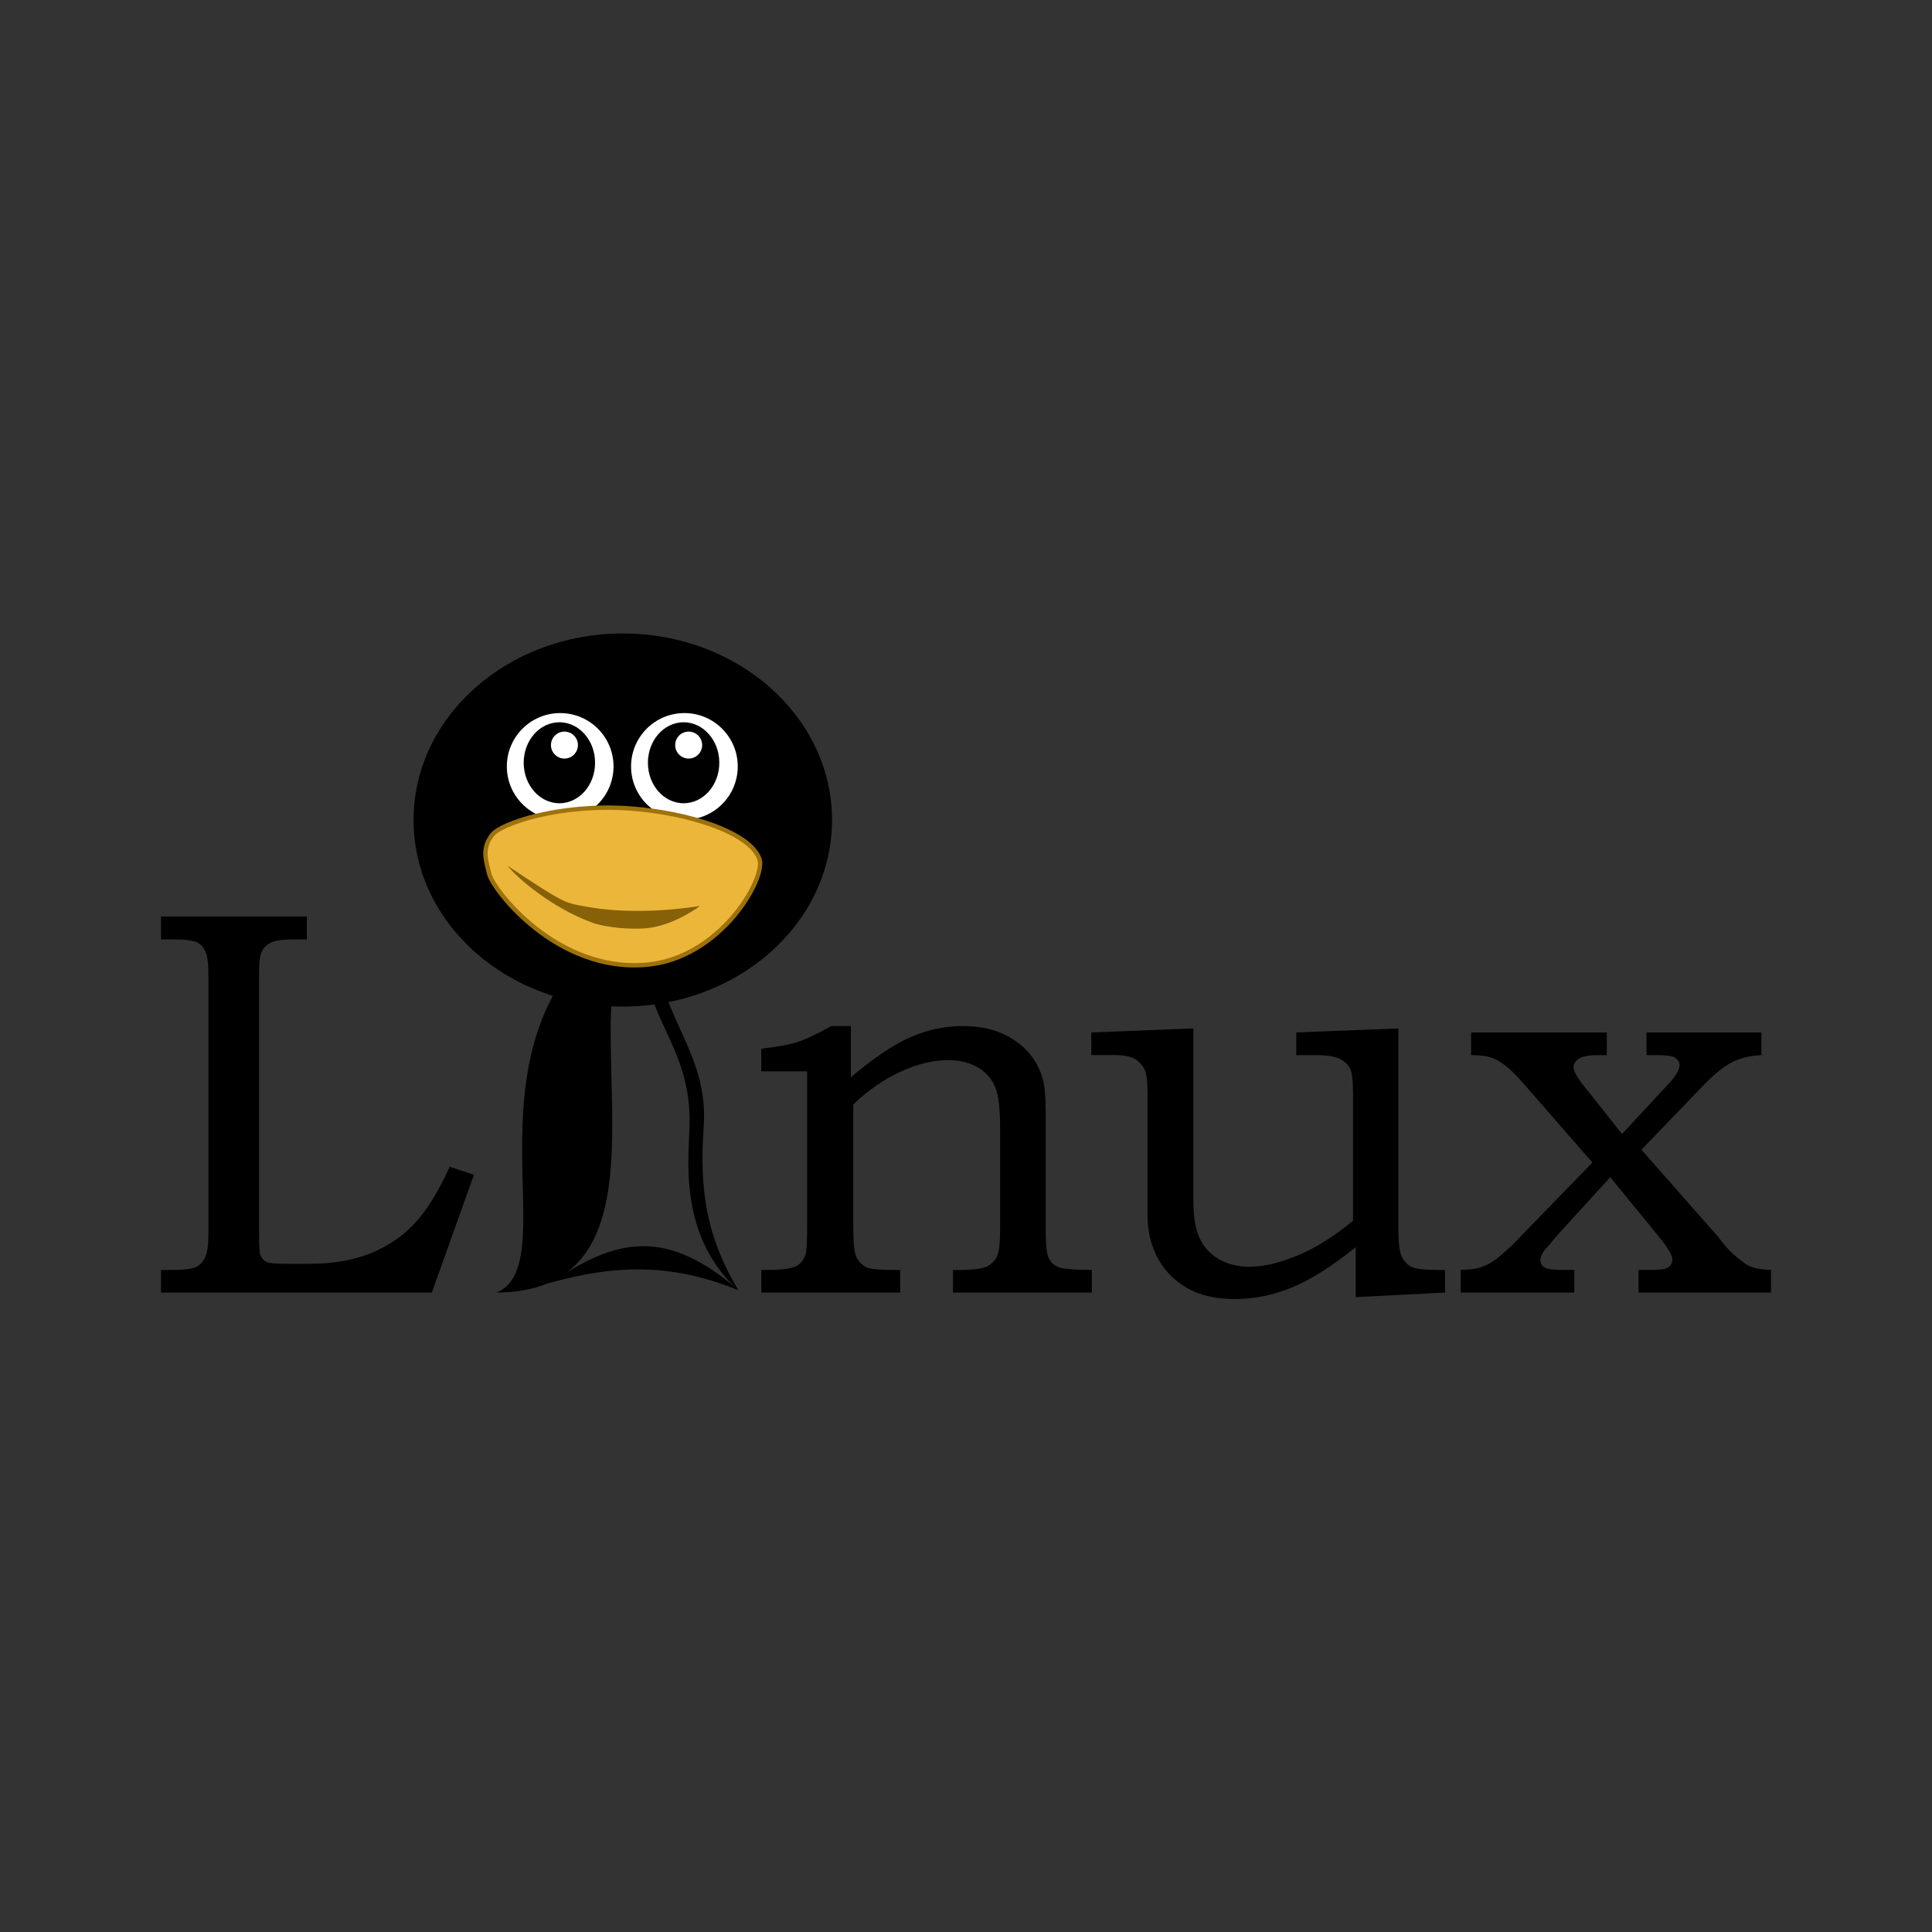 <svg:svg xmlns:dc="http://purl.org/dc/elements/1.1/" xmlns:ns1="http://sodipodi.sourceforge.net/DTD/sodipodi-0.dtd" xmlns:ns2="http://www.inkscape.org/namespaces/inkscape" xmlns:ns4="http://creativecommons.org/ns#" xmlns:rdf="http://www.w3.org/1999/02/22-rdf-syntax-ns#" xmlns:svg="http://www.w3.org/2000/svg" height="468.4" id="svg943" version="1.1" viewBox="-39.041 -153.469 468.4 468.4" width="468.4" ns1:docname="Anonymous_linux_powered[1].svg" ns1:version="0.32" ns2:version="0.48.0 r9654">
  <svg:rect x="-39.041" y="-153.469" width="468.4" height="468.4" fill="#333333" stroke="none"/>
  <ns1:namedview bordercolor="#666666" borderopacity="1.0" fit-margin-bottom="0" fit-margin-left="0" fit-margin-right="0" fit-margin-top="0" id="base" pagecolor="#ffffff" showgrid="false" ns2:current-layer="svg943" ns2:cx="152.64329" ns2:cy="36.066117" ns2:pageopacity="0.0" ns2:pageshadow="2" ns2:window-height="1138" ns2:window-maximized="1" ns2:window-width="1920" ns2:window-x="-8" ns2:window-y="-8" ns2:zoom="1.6609954" />
  <svg:g id="g3479" transform="translate(-17.435 50.989)">
    <svg:path class="fil0" d="m335.06 45.852h32.893v5.493h-2.262c-1.357 0-2.52 0.129-3.619 0.452-0.646 0.194-1.163 0.517-1.616 1.034-0.388 0.452-0.582 0.969-0.582 1.357 0 1.034 0.84 2.52 2.456 4.524l9.306 11.761 10.921-11.761c2.068-2.133 3.037-3.813 3.037-4.911 0-0.775-0.388-1.357-1.034-1.81-0.711-0.452-2.197-0.646-4.524-0.646h-2.456v-5.493h27.853v5.493c-2.714 0.129-5.105 0.711-7.044 1.68-2.003 1.034-4.394 2.908-7.044 5.687l-14.993 15.574 18.676 21.197 0.711 0.969c1.81 2.326 3.877 4.2 6.139 5.687 1.228 0.775 3.231 1.228 5.881 1.292v5.493h-32.118v-5.493h2.779c2.068 0 3.425-0.129 4.007-0.388 0.905-0.452 1.422-1.163 1.422-2.197 0-0.969-1.099-2.779-3.167-5.364l-11.891-14.54-13.248 14.54-1.292 1.616-0.711 0.775c-1.099 1.163-1.68 2.197-1.68 3.102 0 0.84 0.323 1.486 1.034 1.874 0.646 0.388 2.197 0.582 4.524 0.582h2.65v5.493h-27.53v-5.493c2.133-0.065 3.813-0.258 5.041-0.711 1.163-0.388 2.391-1.034 3.49-1.874 2.003-1.616 3.36-2.843 4.265-3.748l19.12-19.709-16.28-18.676c-2.003-2.326-3.619-3.942-4.847-4.847-1.163-0.905-2.391-1.616-3.49-1.939-1.163-0.388-2.714-0.582-4.782-0.582v-5.493zm-92.089 0 24.751-0.969v42.07c0 3.683 0.517 6.656 1.551 8.853 0.969 2.133 2.585 3.813 4.653 5.041 2.133 1.163 4.588 1.81 7.432 1.81 3.49 0 7.432-0.969 11.891-2.843 4.394-1.874 8.789-4.653 13.183-8.336v-30.438c0-3.231-0.194-5.364-0.711-6.398-0.452-0.969-1.357-1.81-2.52-2.391-1.228-0.582-3.167-0.905-5.752-0.905h-4.782v-5.493l24.751-0.969v48.726c0 3.167 0.258 5.299 0.775 6.527 0.582 1.163 1.357 2.003 2.326 2.52 1.034 0.517 3.102 0.775 6.204 0.775h2.003v5.493l-21.649 1.099v-12.085c-6.01 4.782-11.18 8.013-15.639 9.823s-8.983 2.714-13.571 2.714c-3.36 0-6.333-0.452-8.853-1.357-2.456-0.905-4.718-2.326-6.592-4.136s-3.36-4.007-4.33-6.592c-1.034-2.585-1.486-5.299-1.486-8.207v-29.791c0-2.65-0.259-4.459-0.711-5.558-0.517-1.034-1.292-1.939-2.391-2.585-1.099-0.582-2.65-0.905-4.588-0.905h-5.945v-5.493zm-80.004 9.435v-5.493c3.877-0.452 6.785-0.969 8.724-1.616 1.874-0.582 4.653-1.874 8.272-3.877h4.718v12.408c5.752-4.847 10.663-8.143 14.734-9.823 4.071-1.745 8.207-2.585 12.343-2.585 3.619 0 6.785 0.582 9.5 1.745 2.779 1.228 5.041 2.908 6.721 4.911s2.843 4.394 3.425 6.979c0.323 1.616 0.517 4.071 0.517 7.303v28.757c0 3.425 0.259 5.687 0.775 6.656 0.452 0.969 1.292 1.68 2.391 2.133 1.034 0.388 3.748 0.646 8.013 0.646v5.493h-33.669v-5.493h1.874c3.102 0 5.234-0.323 6.398-0.84 1.099-0.582 1.939-1.422 2.456-2.52 0.452-1.034 0.711-3.296 0.711-6.656v-24.04c0-4.976-0.388-8.401-1.228-10.34-0.775-1.874-2.133-3.49-4.071-4.653s-4.394-1.81-7.367-1.81c-3.554 0-7.303 0.905-11.309 2.714-4.007 1.81-7.884 4.459-11.632 8.013v30.115c0 3.36 0.258 5.687 0.711 6.785 0.517 1.163 1.422 2.003 2.456 2.585 0.775 0.388 2.908 0.646 6.333 0.646h1.874v5.493h-33.669v-5.493h1.616c3.296 0 5.493-0.323 6.656-0.84s2.003-1.551 2.456-2.908c0.259-0.646 0.388-3.102 0.388-7.173v-37.223h-11.115zm-145.54-37.546h35.349v5.558h-3.231c-2.52 0-4.33 0.258-5.364 0.711-1.034 0.517-1.81 1.163-2.262 2.133-0.517 0.905-0.711 2.52-0.711 4.911v63.525c0 2.908 0.065 4.653 0.323 5.234 0.258 0.775 0.84 1.357 1.68 1.745 0.582 0.259 2.391 0.388 5.299 0.388h4.911c5.622 0 10.469-0.84 14.605-2.456 4.136-1.68 7.755-4.007 10.728-7.173 2.973-3.102 5.881-7.755 8.66-13.894l5.881 1.939-10.211 28.564h-65.657v-5.493h2.908c2.779 0 4.653-0.258 5.622-0.711 0.969-0.517 1.68-1.292 2.197-2.391 0.517-1.099 0.775-3.037 0.775-5.752v-61.974c0-3.167-0.194-5.234-0.711-6.333-0.452-1.042-1.163-1.817-2.067-2.27-0.905-0.452-2.844-0.711-5.816-0.711h-2.908v-5.558zm93.446 89.051c-3.296 1.357-7.303 2.068-12.085 2.133 18.676-7.819-14.863-68.372 38.839-95.384-4.33 25.397 12.86 34.121 11.374 55.059-1.099 15.704 0.711 26.819 8.401 39.743-15.51-6.269-28.887-6.592-46.529-1.551zm4.782-2.65c14.799-9.306 26.108-8.918 40.907 3.425-13.64-13.046-11.18-31.4-10.99-39.025 0.71-23.588-17.44-29.081-8.27-54.607-23.33 12.666 2.13 72.766-21.65 90.212z" id="path13" style="fill-rule:evenodd" ns2:connector-curvature="0" />
    <svg:g id="g3406" transform="matrix(.409 0 0 .409 -195.76 96.436)">
      <svg:path d="m919.01-249.6c0 61.075-55.529 110.59-124.03 110.59-34.068 0-64.927-12.247-87.343-32.072-22.655-20.037-36.684-47.814-36.684-78.513 0-61.075 55.529-110.59 124.03-110.59 68.498 0 124.03 49.511 124.03 110.59z" id="path4205" style="fill:#000000" ns1:nodetypes="ssssss" ns2:connector-curvature="0" />
      <svg:g id="g5056-2-7-6" transform="matrix(7.564 0 0 7.564 611.39 -442.23)" ns2:export-filename="/Users/mdespont/Desktop/recherche en cours/kong/path5090.png" ns2:export-xdpi="1256.7957" ns2:export-ydpi="1256.7957">
        <svg:g id="g5058-1-5-0" transform="matrix(.411 0 0 .411 37.955 10.947)">
          <svg:path d="m177.14 592.36c0 31.559-25.584 57.143-57.143 57.143s-57.143-25.584-57.143-57.143 25.584-57.143 57.143-57.143 57.143 25.584 57.143 57.143z" id="path5060-6-7-9" style="fill:#ffffff" transform="matrix(.178 0 0 .178 -42.905 -80.331)" ns1:cx="120" ns1:cy="592.36218" ns1:rx="57.142857" ns1:ry="57.142857" ns1:type="arc" />
          <svg:path d="m177.14 592.36c0 31.559-25.584 57.143-57.143 57.143s-57.143-25.584-57.143-57.143 25.584-57.143 57.143-57.143 57.143 25.584 57.143 57.143z" id="path5062-8-8-5" style="stroke:#000000;stroke-width:.1;fill:#000000" transform="matrix(.119 0 0 .135 -35.976 -55.558)" ns1:cx="120" ns1:cy="592.36218" ns1:rx="57.142857" ns1:ry="57.142857" ns1:type="arc" />
          <svg:path d="m177.14 592.36c0 31.559-25.584 57.143-57.143 57.143s-57.143-25.584-57.143-57.143 25.584-57.143 57.143-57.143 57.143 25.584 57.143 57.143z" id="path5064-5-2-8" style="stroke:#000000;stroke-width:.1;fill:#ffffff" transform="matrix(.045 0 0 .045 -26.134 -5.617)" ns1:cx="120" ns1:cy="592.36218" ns1:rx="57.142857" ns1:ry="57.142857" ns1:type="arc" />
        </svg:g>
        <svg:g id="g5066-7-7-9" transform="matrix(.411 0 0 .411 28.22 10.947)">
          <svg:path d="m177.14 592.36c0 31.559-25.584 57.143-57.143 57.143s-57.143-25.584-57.143-57.143 25.584-57.143 57.143-57.143 57.143 25.584 57.143 57.143z" id="path5068-6-8-0" style="fill:#ffffff" transform="matrix(.178 0 0 .178 -42.905 -80.331)" ns1:cx="120" ns1:cy="592.36218" ns1:rx="57.142857" ns1:ry="57.142857" ns1:type="arc" />
          <svg:path d="m177.14 592.36c0 31.559-25.584 57.143-57.143 57.143s-57.143-25.584-57.143-57.143 25.584-57.143 57.143-57.143 57.143 25.584 57.143 57.143z" id="path5070-1-0-0" style="stroke:#000000;stroke-width:.1;fill:#000000" transform="matrix(.119 0 0 .135 -35.976 -55.558)" ns1:cx="120" ns1:cy="592.36218" ns1:rx="57.142857" ns1:ry="57.142857" ns1:type="arc" />
          <svg:path d="m177.14 592.36c0 31.559-25.584 57.143-57.143 57.143s-57.143-25.584-57.143-57.143 25.584-57.143 57.143-57.143 57.143 25.584 57.143 57.143z" id="path5072-8-2-0" style="stroke:#000000;stroke-width:.1;fill:#ffffff" transform="matrix(.045 0 0 .045 -26.134 -5.617)" ns1:cx="120" ns1:cy="592.36218" ns1:rx="57.142857" ns1:ry="57.142857" ns1:type="arc" />
        </svg:g>
      </svg:g>
      <svg:g id="g4921" transform="matrix(1.5 -.131 .131 1.5 -144.6 234.94)">
        <svg:path d="m597.88-264.92c4.032-4.359 27.749-9.896 54.348-5.757 23.844 3.71 47.105 13.85 49.684 24.436 1.887 7.743-18.579 37.476-47.929 37.526-35.562 0.06-57.72-34.787-58.595-41.069-0.697-5.005-2.263-9.995 2.492-15.135z" id="path3656" style="stroke:#9e720b;stroke-width:1.716;fill:#ecb63a" ns1:nodetypes="csssss" ns2:connector-curvature="0" />
        <svg:path d="m602.85-252.32c21.894 17.468 21.147 16.471 29.994 18.876 13.074 3.554 29.293 4.511 44.116 3.503 0 0-10.865 6.97-22.178 6.907-5.448-0.03-15.099-1.454-20.853-4.153-15.016-7.044-27.612-19.863-31.078-25.133z" id="path3658" style="fill:#876108" ns1:nodetypes="cscssc" ns2:connector-curvature="0" />
      </svg:g>
    </svg:g>
  </svg:g>
</svg:svg>
